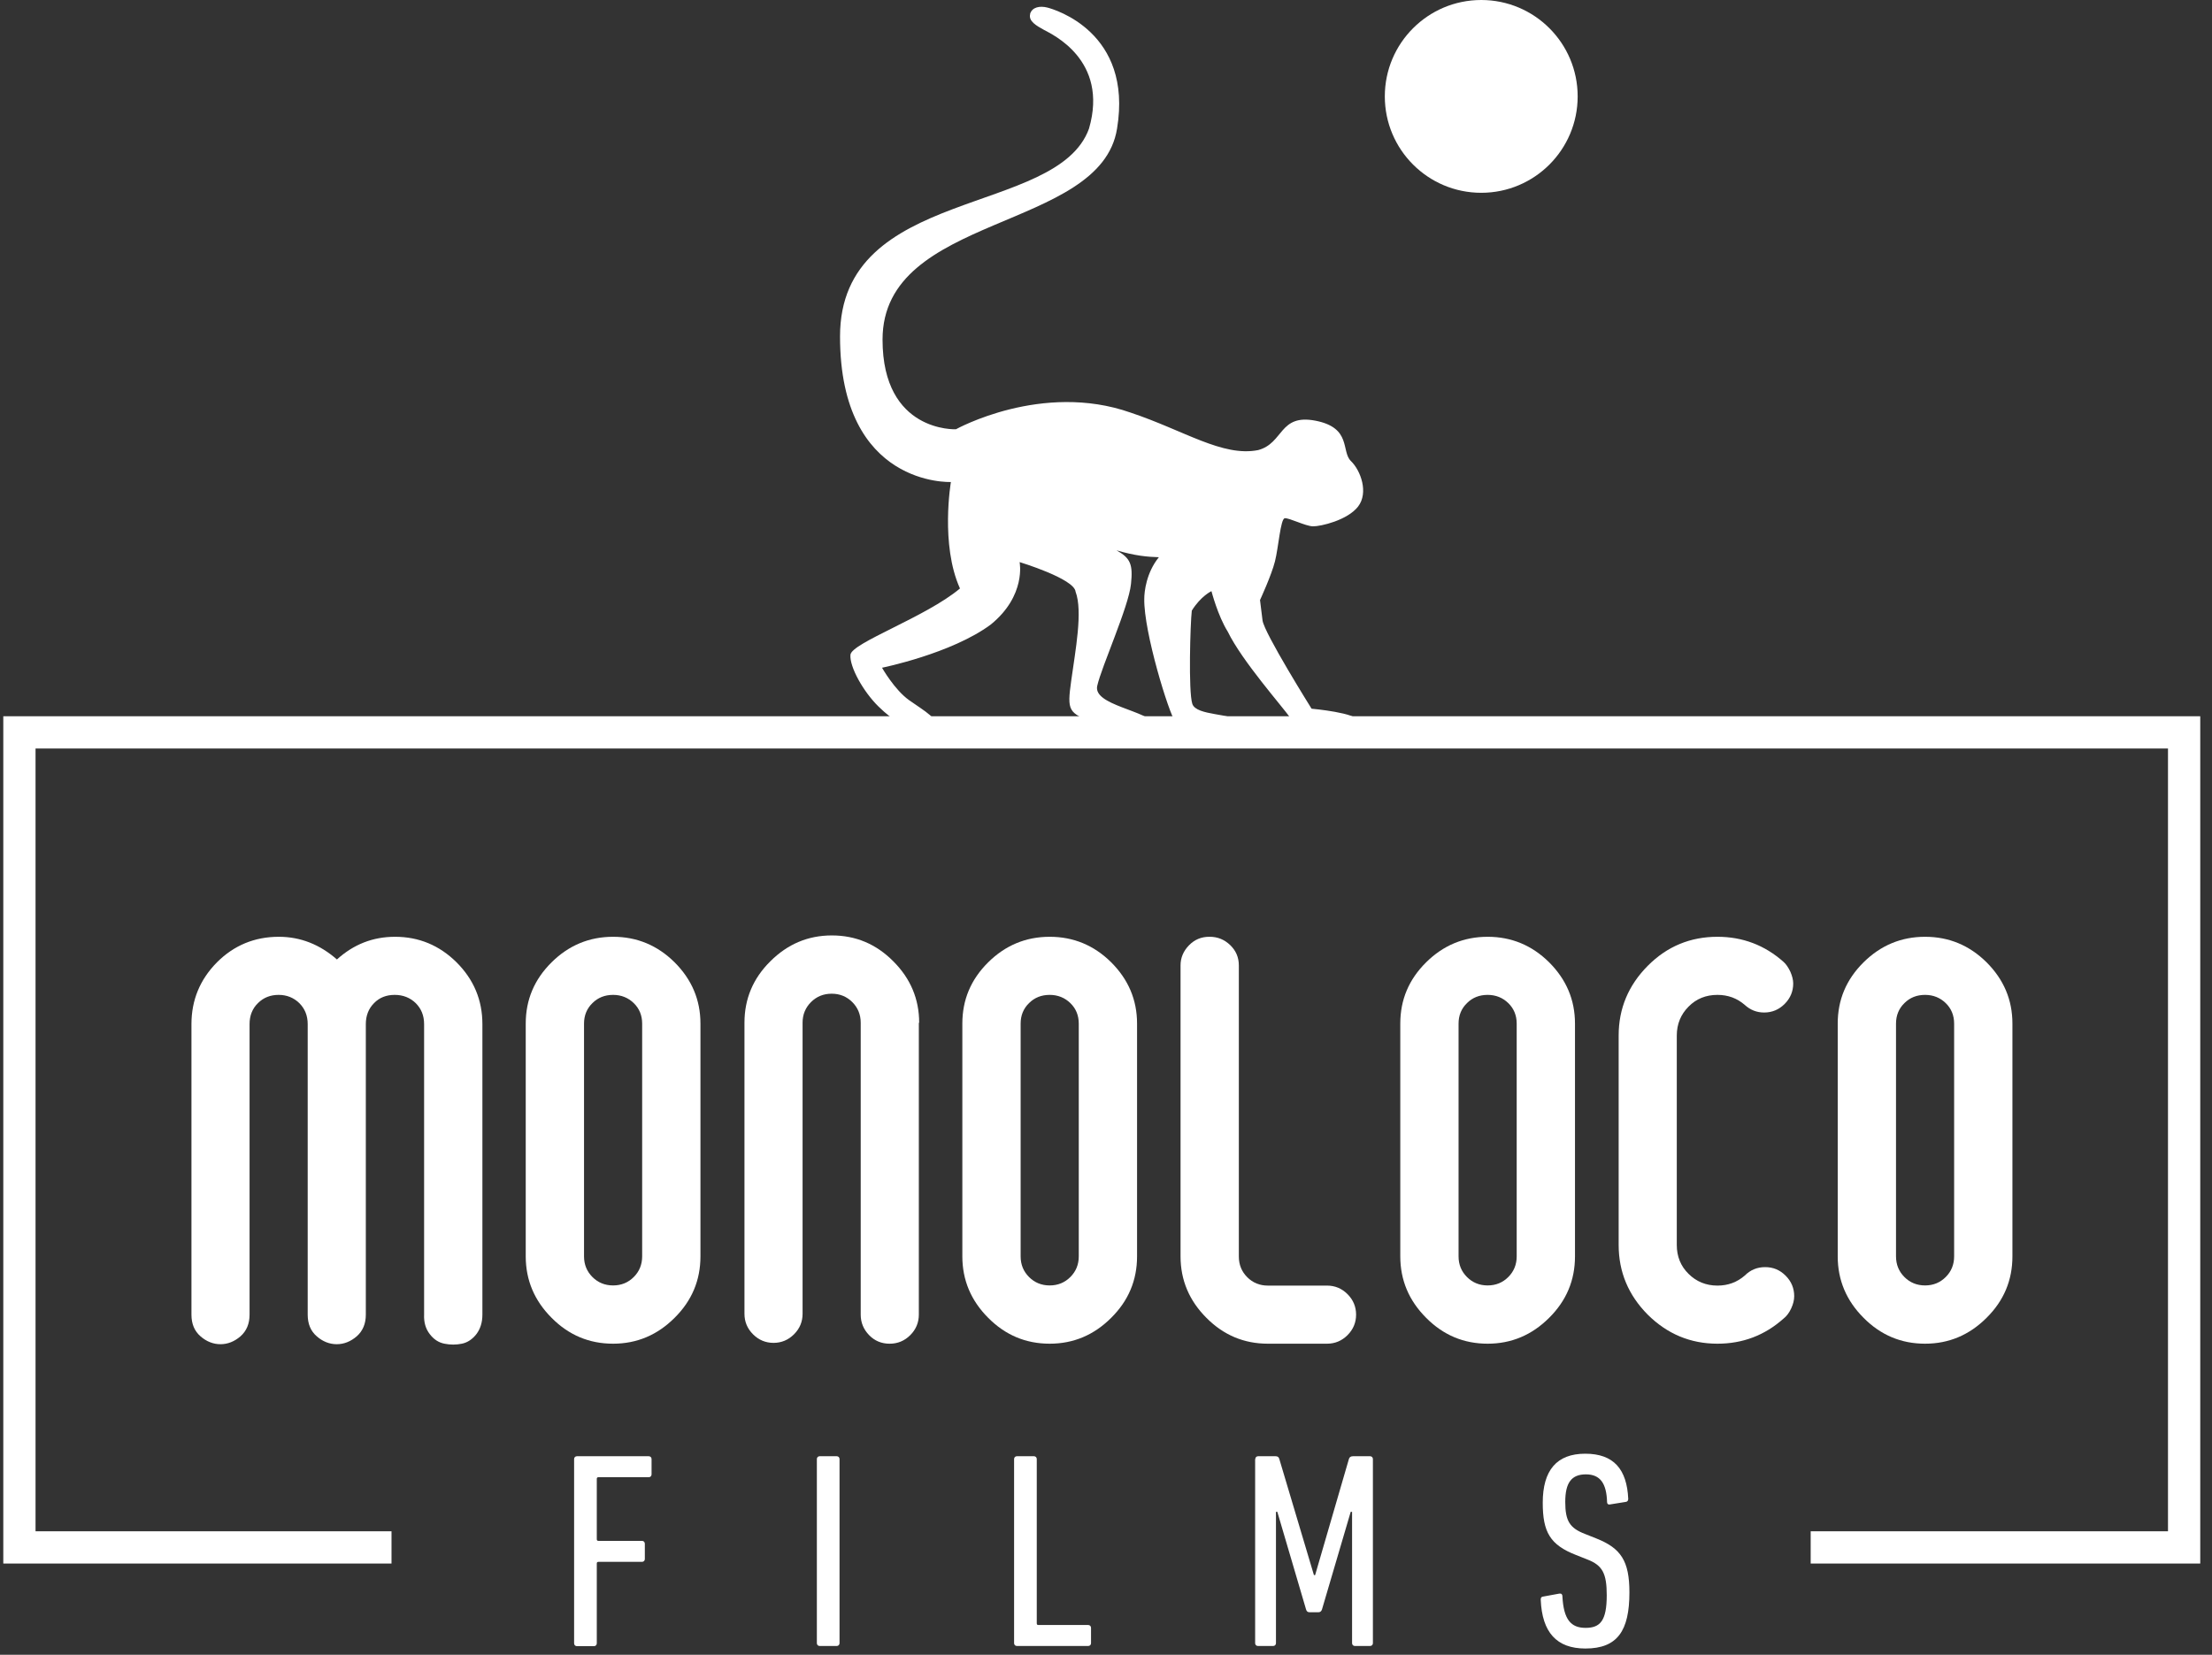 <svg width="147" height="110" viewBox="0 0 147 110" fill="none" xmlns="http://www.w3.org/2000/svg">
<rect x="0" y="0" width="147" height="110" fill="#333333" stroke="none"/>
<g clip-path="url(#clip0_165_722)">
<path d="M38.153 96.991C38.153 96.879 38.231 96.801 38.343 96.801H43.11C43.222 96.801 43.3 96.879 43.3 96.991V98.007C43.3 98.119 43.222 98.197 43.11 98.197H39.772C39.694 98.197 39.66 98.23 39.66 98.308V102.316C39.66 102.394 39.694 102.428 39.772 102.428H42.663C42.775 102.428 42.853 102.506 42.853 102.618V103.634C42.853 103.745 42.775 103.823 42.663 103.823H39.772C39.694 103.823 39.66 103.857 39.66 103.935V109.238C39.66 109.349 39.582 109.428 39.471 109.428H38.343C38.231 109.428 38.153 109.349 38.153 109.238V97.002V96.991Z" fill="white"/>
<path d="M54.285 96.991C54.285 96.879 54.363 96.801 54.475 96.801H55.602C55.714 96.801 55.792 96.879 55.792 96.991V109.227C55.792 109.338 55.714 109.416 55.602 109.416H54.475C54.363 109.416 54.285 109.338 54.285 109.227V96.991Z" fill="white"/>
<path d="M67.392 96.991C67.392 96.879 67.47 96.801 67.581 96.801H68.709C68.821 96.801 68.899 96.879 68.899 96.991V107.909C68.899 107.987 68.932 108.021 69.01 108.021H72.315C72.427 108.021 72.505 108.099 72.505 108.211V109.227C72.505 109.338 72.427 109.416 72.315 109.416H67.581C67.47 109.416 67.392 109.338 67.392 109.227V96.991Z" fill="white"/>
<path d="M83.422 96.991C83.422 96.879 83.5 96.801 83.612 96.801H84.762C84.907 96.801 84.985 96.857 85.019 96.991L87.319 104.705H87.397L89.641 96.991C89.674 96.857 89.775 96.801 89.92 96.801H91.047C91.159 96.801 91.237 96.879 91.237 96.991V109.227C91.237 109.338 91.159 109.416 91.047 109.416H90.042C89.931 109.416 89.853 109.338 89.853 109.227V100.496H89.763L87.854 106.983C87.821 107.094 87.743 107.172 87.631 107.172H87.017C86.883 107.172 86.827 107.094 86.794 106.983L84.885 100.496H84.795V109.227C84.795 109.338 84.717 109.416 84.606 109.416H83.601C83.489 109.416 83.411 109.338 83.411 109.227V96.991H83.422Z" fill="white"/>
<path d="M105.359 109.584C103.45 109.584 102.479 108.512 102.39 106.335C102.39 106.223 102.423 106.145 102.535 106.134L103.629 105.933C103.763 105.911 103.83 105.989 103.83 106.101C103.908 107.664 104.399 108.211 105.37 108.211C106.342 108.211 106.777 107.742 106.777 106.045C106.777 104.594 106.498 104.058 105.493 103.667L104.734 103.366C103.015 102.696 102.524 101.847 102.524 99.894C102.524 97.739 103.45 96.634 105.348 96.634C107.246 96.634 108.117 97.672 108.206 99.637C108.206 99.749 108.15 99.827 108.039 99.838L107 100.005C106.889 100.039 106.799 99.972 106.799 99.86C106.766 98.621 106.353 98.007 105.393 98.007C104.433 98.007 104.02 98.565 104.02 99.838C104.02 101.11 104.321 101.579 105.337 101.97L106.096 102.272C107.715 102.919 108.284 103.756 108.284 105.855C108.284 108.4 107.492 109.584 105.359 109.584Z" fill="white"/>
<path d="M146.219 103.935H120.33V101.791H144.075V49.757H2.362V101.791H26.018V103.935H0.219V47.614H146.219V103.935Z" fill="white"/>
<path d="M22.379 63.79C23.496 62.774 24.779 62.272 26.253 62.272C27.838 62.272 29.2 62.841 30.339 63.968C31.478 65.107 32.058 66.469 32.058 68.077V87.39C32.058 87.903 31.924 88.328 31.668 88.674C31.4 89.02 31.076 89.243 30.696 89.321C30.317 89.4 29.926 89.4 29.535 89.321C29.145 89.243 28.821 89.031 28.553 88.674C28.285 88.328 28.162 87.892 28.184 87.39V68.077C28.184 67.507 27.995 67.05 27.626 66.681C27.258 66.324 26.789 66.134 26.231 66.134C25.673 66.134 25.215 66.313 24.858 66.681C24.5 67.038 24.311 67.507 24.311 68.077V87.39C24.311 87.993 24.11 88.473 23.708 88.83C23.306 89.176 22.859 89.355 22.379 89.355C21.899 89.355 21.442 89.176 21.051 88.83C20.649 88.484 20.448 88.004 20.448 87.39V68.077C20.448 67.507 20.258 67.05 19.89 66.681C19.521 66.324 19.064 66.134 18.517 66.134C17.97 66.134 17.512 66.313 17.143 66.681C16.775 67.038 16.585 67.507 16.585 68.077V87.39C16.585 87.993 16.384 88.473 15.982 88.83C15.581 89.176 15.134 89.355 14.654 89.355C14.174 89.355 13.716 89.176 13.325 88.83C12.924 88.484 12.723 88.004 12.723 87.39V68.077C12.723 66.48 13.292 65.107 14.42 63.968C15.547 62.841 16.92 62.272 18.528 62.272C19.968 62.272 21.263 62.785 22.402 63.79H22.379Z" fill="white"/>
<path d="M46.549 68.043V83.516C46.549 85.101 45.98 86.463 44.83 87.602C43.691 88.741 42.329 89.321 40.744 89.321C39.158 89.321 37.796 88.752 36.658 87.602C35.519 86.463 34.938 85.101 34.938 83.516V68.043C34.938 66.458 35.508 65.107 36.658 63.968C37.796 62.841 39.158 62.272 40.744 62.272C42.329 62.272 43.691 62.841 44.83 63.968C45.968 65.107 46.549 66.458 46.549 68.043ZM38.812 68.043V83.516C38.812 84.063 39.002 84.521 39.37 84.889C39.739 85.258 40.197 85.448 40.744 85.448C41.291 85.448 41.748 85.258 42.117 84.889C42.485 84.521 42.675 84.063 42.675 83.516V68.043C42.675 67.496 42.485 67.038 42.117 66.681C41.748 66.324 41.291 66.134 40.744 66.134C40.197 66.134 39.739 66.313 39.37 66.681C39.002 67.038 38.812 67.496 38.812 68.043Z" fill="white"/>
<path d="M61.062 67.987V87.39C61.062 87.915 60.872 88.373 60.492 88.752C60.113 89.132 59.655 89.322 59.119 89.322C58.583 89.322 58.126 89.132 57.757 88.752C57.389 88.373 57.199 87.915 57.199 87.39V67.987C57.199 67.441 57.009 66.983 56.641 66.614C56.272 66.246 55.815 66.056 55.268 66.056C54.721 66.056 54.263 66.246 53.895 66.614C53.526 66.983 53.336 67.441 53.336 67.987V87.334C53.336 87.859 53.147 88.317 52.767 88.696C52.387 89.076 51.93 89.266 51.405 89.266C50.88 89.266 50.423 89.076 50.043 88.696C49.663 88.317 49.474 87.859 49.474 87.334V67.987C49.474 66.402 50.043 65.04 51.193 63.902C52.332 62.763 53.694 62.182 55.279 62.182C56.864 62.182 58.226 62.752 59.365 63.902C60.504 65.04 61.084 66.402 61.084 67.987H61.062Z" fill="white"/>
<path d="M75.564 68.043V83.516C75.564 85.101 74.994 86.463 73.844 87.602C72.706 88.741 71.344 89.321 69.758 89.321C68.173 89.321 66.811 88.752 65.672 87.602C64.534 86.463 63.953 85.101 63.953 83.516V68.043C63.953 66.458 64.522 65.107 65.672 63.968C66.811 62.841 68.173 62.272 69.758 62.272C71.344 62.272 72.706 62.841 73.844 63.968C74.983 65.107 75.564 66.458 75.564 68.043ZM67.827 68.043V83.516C67.827 84.063 68.017 84.521 68.385 84.889C68.754 85.258 69.211 85.448 69.758 85.448C70.305 85.448 70.763 85.258 71.131 84.889C71.5 84.521 71.69 84.063 71.69 83.516V68.043C71.69 67.496 71.5 67.038 71.131 66.681C70.763 66.324 70.305 66.134 69.758 66.134C69.211 66.134 68.754 66.313 68.385 66.681C68.017 67.038 67.827 67.496 67.827 68.043Z" fill="white"/>
<path d="M80.397 62.272C80.921 62.272 81.379 62.461 81.759 62.83C82.138 63.198 82.328 63.645 82.328 64.18V83.527C82.328 84.074 82.518 84.532 82.886 84.9C83.254 85.269 83.712 85.459 84.259 85.459H88.189C88.714 85.459 89.171 85.648 89.551 86.028C89.93 86.408 90.12 86.865 90.12 87.39C90.12 87.915 89.93 88.372 89.551 88.752C89.171 89.132 88.714 89.321 88.189 89.321H84.259C82.674 89.321 81.312 88.752 80.173 87.602C79.035 86.463 78.454 85.101 78.454 83.516V64.169C78.454 63.667 78.644 63.22 79.012 62.841C79.381 62.461 79.827 62.272 80.363 62.272H80.397Z" fill="white"/>
<path d="M104.667 68.043V83.516C104.667 85.101 104.098 86.463 102.948 87.602C101.809 88.741 100.447 89.321 98.862 89.321C97.276 89.321 95.915 88.752 94.776 87.602C93.637 86.463 93.057 85.101 93.057 83.516V68.043C93.057 66.458 93.626 65.107 94.776 63.968C95.915 62.841 97.276 62.272 98.862 62.272C100.447 62.272 101.809 62.841 102.948 63.968C104.086 65.107 104.667 66.458 104.667 68.043ZM96.93 68.043V83.516C96.93 84.063 97.12 84.521 97.489 84.889C97.857 85.258 98.315 85.448 98.862 85.448C99.409 85.448 99.867 85.258 100.235 84.889C100.603 84.521 100.793 84.063 100.793 83.516V68.043C100.793 67.496 100.603 67.038 100.235 66.681C99.867 66.324 99.409 66.134 98.862 66.134C98.315 66.134 97.857 66.313 97.489 66.681C97.12 67.038 96.93 67.496 96.93 68.043Z" fill="white"/>
<path d="M118.521 63.935C118.7 64.091 118.845 64.314 118.979 64.594C119.102 64.873 119.169 65.141 119.169 65.375C119.169 65.9 118.979 66.357 118.599 66.737C118.22 67.117 117.762 67.306 117.237 67.306C116.746 67.306 116.322 67.139 115.953 66.804C115.44 66.357 114.837 66.134 114.134 66.134C113.375 66.134 112.727 66.391 112.213 66.916C111.7 67.429 111.432 68.077 111.432 68.836V82.757C111.432 83.516 111.689 84.164 112.213 84.677C112.727 85.191 113.375 85.459 114.134 85.459C114.837 85.459 115.44 85.235 115.953 84.789C116.322 84.42 116.768 84.231 117.304 84.231C117.84 84.231 118.287 84.42 118.666 84.8C119.046 85.18 119.235 85.637 119.235 86.162C119.235 86.419 119.169 86.687 119.035 86.977C118.901 87.267 118.733 87.49 118.532 87.647C117.282 88.763 115.819 89.321 114.134 89.321C112.336 89.321 110.796 88.674 109.501 87.39C108.217 86.095 107.569 84.554 107.569 82.757V68.836C107.569 67.038 108.217 65.498 109.501 64.203C110.785 62.908 112.336 62.272 114.134 62.272C115.808 62.272 117.282 62.83 118.532 63.946L118.521 63.935Z" fill="white"/>
<path d="M133.737 68.043V83.516C133.737 85.101 133.168 86.463 132.018 87.602C130.879 88.741 129.517 89.321 127.932 89.321C126.347 89.321 124.985 88.752 123.846 87.602C122.707 86.463 122.127 85.101 122.127 83.516V68.043C122.127 66.458 122.696 65.107 123.846 63.968C124.985 62.841 126.347 62.272 127.932 62.272C129.517 62.272 130.879 62.841 132.018 63.968C133.157 65.107 133.737 66.458 133.737 68.043ZM126.001 68.043V83.516C126.001 84.063 126.191 84.521 126.559 84.889C126.927 85.258 127.385 85.448 127.932 85.448C128.479 85.448 128.937 85.258 129.305 84.889C129.674 84.521 129.863 84.063 129.863 83.516V68.043C129.863 67.496 129.674 67.038 129.305 66.681C128.937 66.324 128.479 66.134 127.932 66.134C127.385 66.134 126.927 66.313 126.559 66.681C126.191 67.038 126.001 67.496 126.001 68.043Z" fill="white"/>
<path d="M98.437 12.816C101.976 12.816 104.845 9.947 104.845 6.408C104.845 2.869 101.976 0 98.437 0C94.898 0 92.029 2.869 92.029 6.408C92.029 9.947 94.898 12.816 98.437 12.816Z" fill="white"/>
<path d="M68.463 0.926C68.329 1.407 68.876 1.708 69.378 1.987C69.88 2.266 73.698 3.974 72.37 8.551C70.249 14.424 55.814 12.358 55.825 22.372C55.825 32.386 63.193 32.04 63.193 32.04C63.193 32.04 62.479 36.204 63.796 39.118C61.541 41.016 56.584 42.735 56.517 43.528C56.45 44.32 57.366 45.972 58.382 46.966C60.358 48.908 61.619 48.574 62.032 48.373C62.602 47.892 61.385 47.234 60.413 46.542C59.442 45.85 58.616 44.387 58.616 44.387C58.616 44.387 63.238 43.449 65.839 41.518C68.217 39.587 67.759 37.365 67.759 37.365C67.759 37.365 71.399 38.47 71.477 39.33C71.968 40.636 71.466 43.237 71.187 45.258C70.907 47.279 70.997 47.368 72.705 48.06C74.413 48.752 76.925 48.864 76.847 48.205C76.255 47.212 72.627 46.888 72.917 45.593C73.207 44.298 75.005 40.346 75.161 38.816C75.295 37.532 75.138 37.108 74.201 36.584C75.418 36.941 76.244 37.019 77.014 37.041C76.177 38.068 76.043 39.341 76.043 39.799C75.998 42.009 77.706 47.491 78.097 47.959C78.488 48.428 79.157 48.864 80.33 48.864C81.502 48.864 82.685 48.551 82.339 48.004C81.948 47.379 79.504 47.613 79.236 46.787C78.968 45.961 79.102 41.429 79.202 40.591C79.805 39.62 80.508 39.296 80.508 39.296C80.508 39.296 80.933 40.938 81.591 41.987C82.54 43.941 85.208 46.944 85.778 47.759C86.448 48.73 86.838 48.73 88.401 48.641C89.216 48.596 90.399 48.54 90.31 47.959C90.221 47.379 87.162 47.111 87.162 47.111C87.162 47.111 84.003 42.065 83.902 41.239L83.735 39.888C83.735 39.888 84.494 38.247 84.728 37.32C84.963 36.394 85.097 34.496 85.376 34.451C85.655 34.407 86.749 34.976 87.251 34.987C87.754 34.998 89.551 34.585 90.254 33.67C90.958 32.754 90.433 31.281 89.774 30.645C89.116 30.008 89.841 28.434 87.419 27.965C84.996 27.496 85.32 29.461 83.612 29.919C81.245 30.388 78.689 28.613 75.139 27.429C69.244 25.353 63.528 28.535 63.528 28.535C63.528 28.535 58.65 28.769 58.65 22.573C58.65 14.178 73.14 15.395 74.234 8.551C75.295 2.143 70.081 0.625 69.601 0.502C69.121 0.379 68.585 0.458 68.451 0.938L68.463 0.926Z" fill="white"/>
</g>
<defs>
<clipPath id="clip0_165_722">
<rect width="146" height="109.584" fill="white" transform="translate(0.219)"/>
</clipPath>
</defs>
</svg>
